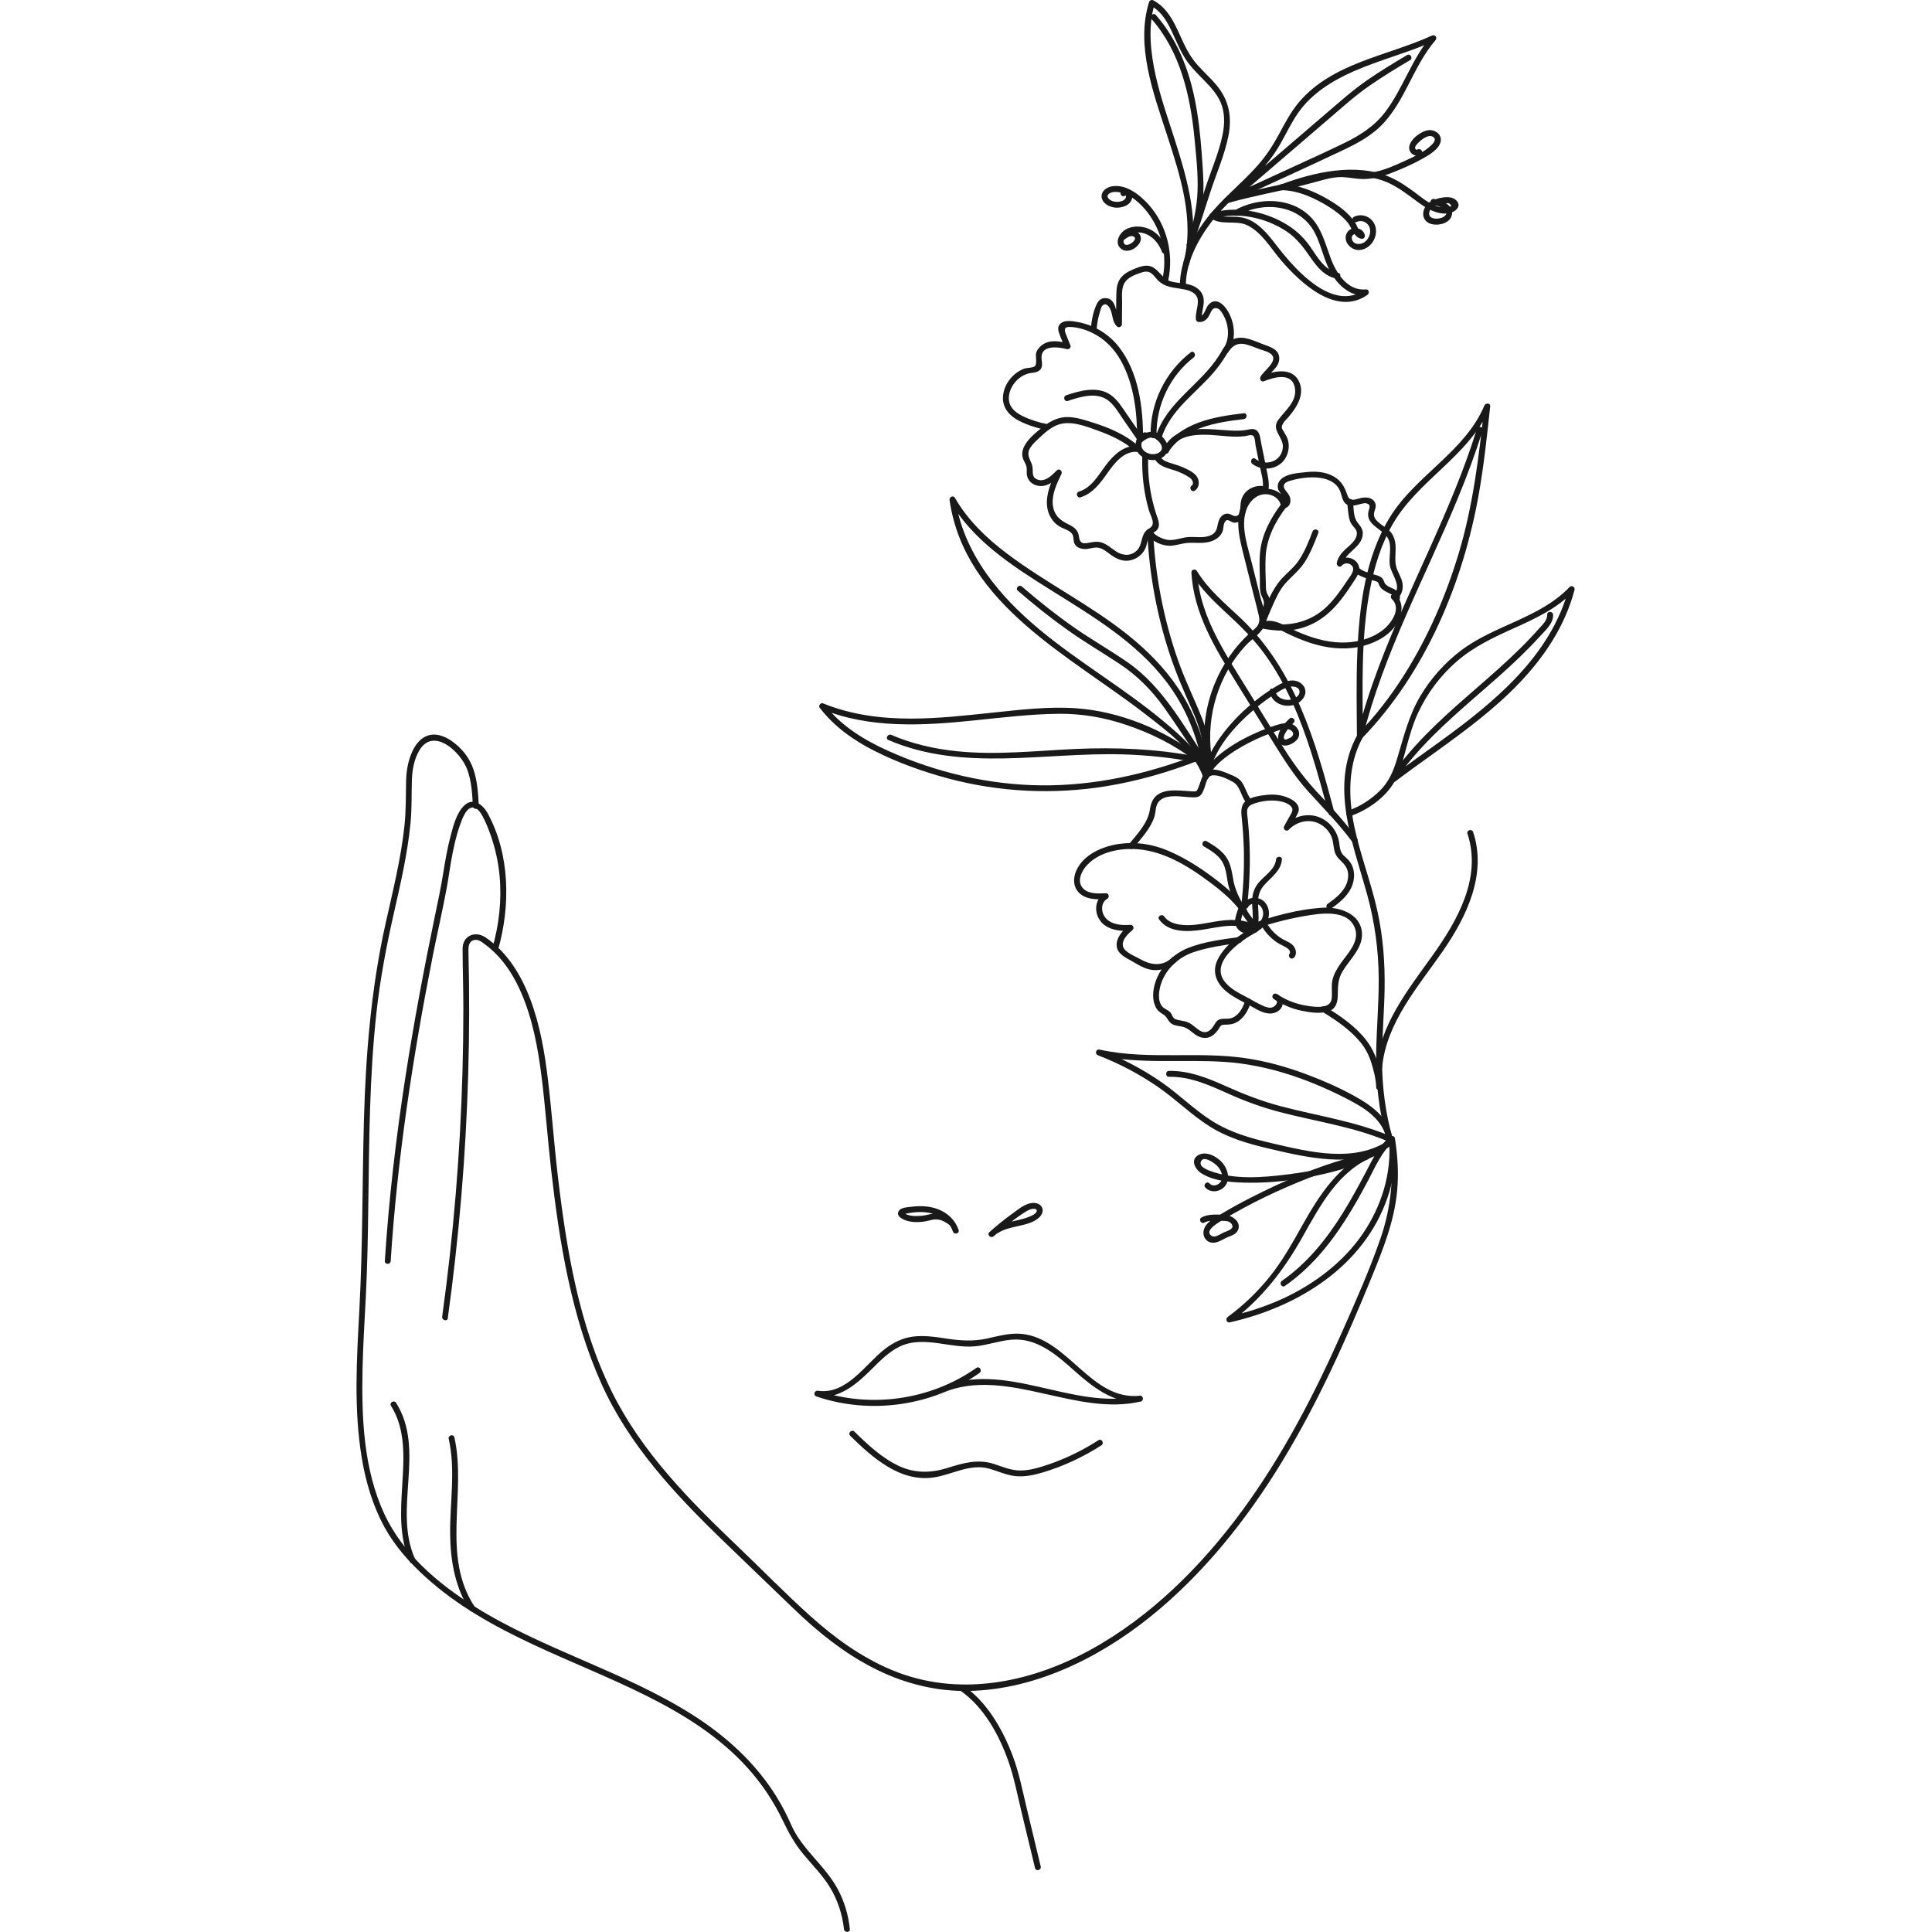 <svg width="2000" height="2000" viewBox="0 0 2000 2000" fill="none" xmlns="http://www.w3.org/2000/svg">
<g clip-path="url(#clip0_157_302)">
<path d="M1010.92 1415.91C963.624 1449.24 901.682 1458.22 846.866 1439.63L845.255 1445.53C869.075 1448.9 887.526 1432.16 903.146 1416.55C911.639 1408.06 920.328 1399.32 931.261 1394C943.904 1387.86 958.059 1388.68 971.58 1390.54C983.88 1392.25 996.23 1394.74 1008.73 1393.76C1021.22 1392.78 1033.86 1388.05 1046.7 1386.88C1072.96 1384.39 1093.61 1402.4 1111.91 1418.74C1130.22 1435.09 1153.21 1453.88 1180.2 1450.95L1179.37 1444.95C1109.96 1461 1040.55 1406.74 972.166 1436.85C968.602 1438.41 971.677 1443.68 975.241 1442.12C1008.87 1427.28 1045.97 1434.89 1080.38 1442.6C1113.18 1449.92 1147.4 1458.61 1180.98 1450.85C1184.25 1450.07 1183.62 1444.51 1180.15 1444.85C1129.58 1450.31 1106.15 1386.1 1058.17 1380.88C1045.48 1379.51 1033.23 1383.22 1020.93 1385.81C1007.26 1388.68 994.375 1387.86 980.61 1385.81C968.846 1384.05 956.888 1382.1 944.978 1383.66C934.19 1385.07 924.672 1389.81 916.13 1396.39C895.629 1412.25 876.641 1443.92 846.817 1439.73C843.01 1439.19 841.399 1444.31 845.207 1445.63C901.389 1464.71 965.478 1455.49 1013.95 1421.28C1017.12 1419.04 1014.09 1413.77 1010.87 1416.01L1010.92 1415.91Z" fill="#191919"/>
<path d="M880.107 1486.33C903.195 1508.92 932.042 1534.83 966.991 1529.36C986.467 1526.34 1004.14 1514.77 1024.35 1520.43C1033.13 1522.92 1041.43 1526.92 1050.56 1528C1060.27 1529.12 1069.98 1527.07 1079.26 1524.34C1100.78 1517.95 1121.29 1508.28 1140.18 1496.18C1143.45 1494.08 1140.42 1488.77 1137.1 1490.91C1120.85 1501.35 1103.42 1509.89 1085.12 1516.09C1075.84 1519.21 1066.13 1522.24 1056.22 1522.24C1046.31 1522.24 1038.01 1518.38 1029.03 1515.51C1011.9 1509.99 996.962 1514.58 980.366 1519.75C963.77 1524.92 946.832 1525.31 930.187 1517.41C912.664 1509.06 898.216 1495.45 884.451 1481.98C881.62 1479.25 877.324 1483.54 880.156 1486.28L880.107 1486.33Z" fill="#191919"/>
<path d="M1028.59 1279.87C1035.82 1273.38 1043.33 1267.28 1051.19 1261.57C1055 1258.84 1058.81 1256.01 1062.91 1253.67C1064.81 1252.59 1066.86 1251.62 1069.01 1251.42C1070.28 1251.27 1073.11 1251.27 1073.25 1253.08C1073.5 1256.45 1066.96 1258.98 1064.61 1259.91C1060.81 1261.42 1056.76 1262.35 1052.8 1263.28C1044.85 1265.08 1036.69 1266.74 1029.76 1271.28C1026.49 1273.43 1029.57 1278.7 1032.84 1276.55C1039.33 1272.31 1046.94 1270.84 1054.41 1269.13C1061.88 1267.43 1069.84 1265.67 1075.45 1260.59C1078.09 1258.2 1080.14 1254.59 1079.06 1250.93C1077.99 1247.27 1074.23 1245.47 1070.67 1245.27C1062.27 1244.83 1054.51 1251.66 1048.12 1256.25C1039.82 1262.25 1031.86 1268.65 1024.25 1275.48C1021.32 1278.11 1025.66 1282.41 1028.54 1279.77L1028.59 1279.87Z" fill="#191919"/>
<path d="M992.325 1273.19C989.445 1264.45 982.904 1257.52 974.753 1253.42C964.99 1248.49 953.813 1247.86 943.123 1249.27C939.267 1249.81 932.482 1249.86 930.285 1253.81C927.65 1258.5 933.214 1261.62 936.777 1263.04C944.294 1265.96 953.959 1265.48 961.671 1263.52C964.502 1262.79 967.285 1262.11 970.213 1262.35C975.241 1262.79 979.732 1265.72 983.734 1268.65C986.907 1270.99 989.933 1265.67 986.809 1263.38C981.294 1259.28 974.85 1255.86 967.773 1256.2C963.136 1256.45 958.84 1258.2 954.203 1258.55C950.103 1258.84 945.856 1259.08 941.805 1258.2C940.78 1257.96 939.755 1257.67 938.779 1257.33C938.144 1257.08 936.973 1256.16 936.338 1256.11L935.948 1255.86C935.264 1256.84 935.215 1257.18 935.801 1256.89C935.85 1256.89 936.582 1256.64 936.68 1256.64C938.046 1256.3 939.462 1256.06 940.829 1255.81C950.005 1254.2 959.816 1254.06 968.603 1257.38C976.656 1260.4 983.734 1266.6 986.468 1274.89C987.688 1278.6 993.594 1276.99 992.374 1273.28L992.325 1273.19Z" fill="#191919"/>
<path d="M463.548 1364.58C475.165 1280.75 482.243 1196.33 484.684 1111.77C485.904 1069.41 486.001 1027.06 484.928 984.702C484.83 979.871 485.172 974.601 490.736 973.137C495.032 972.015 498.839 975.235 502.109 977.626C507.625 981.676 512.653 986.409 517.241 991.533C526.759 1002.22 533.983 1014.86 539.645 1027.93C551.311 1054.92 556.778 1084.39 560.488 1113.43C564.588 1145.87 566.834 1178.57 570.543 1211.07C579.085 1286.11 591.435 1362.92 622.576 1432.36C650.985 1495.64 698.674 1546.83 748.022 1594.46C772.867 1618.41 797.713 1642.47 822.655 1666.33C847.598 1690.19 873.175 1710.69 902.951 1726.11C931.993 1741.19 963.965 1750.11 996.766 1750.46C1032.11 1750.85 1067.3 1742.41 1099.81 1728.74C1165.41 1701.17 1220.96 1653.06 1266.26 1598.85C1311.65 1544.49 1347.23 1482.76 1377.59 1418.99C1392.82 1387.02 1406.74 1354.48 1420.11 1321.74C1431.97 1292.65 1443.54 1263.77 1446.37 1232.19C1447.98 1214.19 1446.86 1196.18 1443.98 1178.37C1443.34 1174.52 1437.49 1176.13 1438.07 1179.98C1443.69 1214.92 1440.46 1249.37 1428.85 1282.75C1417.23 1316.12 1403.42 1347.01 1389.5 1378.39C1360.85 1443.14 1328 1506.48 1286.02 1563.67C1244.05 1620.85 1191.18 1673.9 1127.97 1708.35C1064.76 1742.8 990.763 1757.04 922.963 1728.69C891.48 1715.52 863.511 1695.17 838.324 1672.43C812.747 1649.4 788.585 1624.61 763.691 1600.85C713.805 1553.22 664.408 1503.35 633.461 1440.9C599.293 1371.95 586.358 1293.14 577.474 1217.46C573.57 1184.37 571.227 1151.1 567.273 1118.01C563.905 1089.71 559.073 1061.21 548.968 1034.47C539.597 1009.54 525.197 985.775 502.793 970.502C492.054 963.183 478.826 968.453 478.875 982.262C478.924 1003.44 479.705 1024.62 479.656 1045.79C479.607 1130.5 474.97 1215.26 465.647 1299.48C463.304 1320.66 460.668 1341.84 457.74 1362.92C457.203 1366.77 463.109 1368.43 463.646 1364.53L463.548 1364.58Z" fill="#191919"/>
<path d="M404.438 1305.39C411.223 1199.65 427.282 1094.74 447.734 990.851C452.42 967.185 457.886 943.616 462.328 919.902C464.086 910.581 465.257 901.164 466.917 891.844C469.211 879.157 471.798 866.421 476.142 854.222C478.046 848.903 482.732 834.265 490.737 836.07C494.934 836.997 497.766 841.73 499.669 845.146C503.037 851.392 505.673 858.126 508.016 864.811C512.751 878.279 515.826 892.332 517.144 906.531C519.536 931.759 516.607 957.182 509.724 981.531C508.651 985.337 514.557 986.947 515.631 983.141C528.517 937.566 528.029 884.622 504.941 842.121C500.06 833.093 489.956 825.091 480.828 833.63C472.725 841.194 469.406 854.271 466.673 864.567C463.207 877.498 460.913 890.722 458.814 903.945C456.422 919.121 453.152 934.052 450.028 949.13C438.557 1004.46 428.16 1060.04 419.521 1115.91C409.856 1178.76 402.436 1241.91 398.385 1305.39C398.141 1309.29 404.242 1309.29 404.487 1305.39H404.438Z" fill="#191919"/>
<path d="M404.779 1455.29C420.105 1479.74 418.153 1509.21 416.445 1536.78C414.736 1564.35 413.028 1591.43 424.303 1616.71C425.914 1620.27 431.186 1617.19 429.575 1613.63C406.633 1562.35 440.948 1501.4 410.05 1452.22C407.951 1448.9 402.68 1451.97 404.779 1455.29Z" fill="#191919"/>
<path d="M464.525 1489.55C471.846 1522.39 465.598 1555.47 465.989 1588.6C466.331 1615.63 471.163 1644.08 486.441 1666.92C488.589 1670.19 493.909 1667.11 491.713 1663.84C456.227 1610.8 483.366 1545.95 470.382 1487.94C469.503 1484.13 463.646 1485.74 464.476 1489.55H464.525Z" fill="#191919"/>
<path d="M495.666 834.508C495.032 821.772 494.251 808.744 490.15 796.593C486.05 784.443 478.24 774.586 467.697 767.169C460.327 761.997 450.906 758.386 442.071 761.753C434.261 764.73 429.234 772.098 426.11 779.515C422.302 788.493 420.643 798.35 420.399 808.012C420.008 823.675 420.399 839.143 418.69 854.758C415.078 889.062 406.585 922.633 399.117 956.205C384.278 1022.86 378.665 1090.54 376.761 1158.71C374.955 1224.34 375.541 1290.02 372.026 1355.6C369.293 1406.93 366.022 1458.95 374.613 1509.89C378.762 1534.53 385.986 1558.93 398.043 1580.94C409.025 1600.95 424.352 1618.02 441.241 1633.2C506.698 1692.15 593.192 1717.28 670.461 1756.12C708.241 1775.1 744.654 1797.89 773.258 1829.41C788.39 1846.05 800.934 1864.83 810.599 1885.13C816.505 1897.48 822.753 1908.7 831.49 1919.29C840.911 1930.66 851.552 1941.2 859.264 1953.89C866.976 1966.57 872.053 1981.7 873.664 1996.97C874.054 2000.83 880.156 2000.88 879.765 1996.97C878.301 1982.97 874.445 1969.5 867.953 1956.96C861.461 1944.42 852.333 1934.12 843.205 1923.63C834.077 1913.14 824.803 1902.26 819.19 1889.38C814.797 1879.28 809.671 1869.47 803.912 1860.1C782.288 1825.02 751.488 1797.11 716.881 1775.15C645.274 1729.72 561.708 1707.61 490.004 1662.28C452.565 1638.62 416.835 1608.02 397.848 1567.23C376.322 1520.87 374.223 1467.54 375.297 1417.28C375.834 1392.25 377.444 1367.21 378.713 1342.23C380.275 1311.1 380.861 1279.87 381.252 1248.69C382.179 1181.69 382.374 1114.5 389.745 1047.84C393.503 1013.64 399.849 980.066 407.464 946.495C414.541 915.412 421.765 884.231 424.938 852.416C426.451 837.289 425.914 822.358 426.402 807.231C426.744 796.886 428.745 785.761 434.115 776.782C448.807 752.14 476.971 778.588 483.61 796.447C488.1 808.548 488.881 821.626 489.516 834.41C489.711 838.314 495.813 838.363 495.617 834.41L495.666 834.508Z" fill="#191919"/>
<path d="M993.789 1749.92C1018.49 1766.8 1034.69 1796.67 1044.26 1824.34C1049.92 1840.68 1053.19 1857.96 1057.24 1874.79C1061.98 1894.46 1066.71 1914.12 1071.45 1933.78C1072.38 1937.59 1078.23 1935.98 1077.35 1932.17C1072.42 1911.73 1067.49 1891.28 1062.61 1870.84C1058.37 1853.08 1054.9 1834.92 1048.41 1817.8C1038.01 1790.28 1021.71 1761.63 996.913 1744.7C993.642 1742.5 990.616 1747.77 993.837 1749.97L993.789 1749.92Z" fill="#191919"/>
<path d="M1405.22 760.632C1376.03 813.234 1400.54 872.813 1415.18 925.659C1423.09 954.205 1427.04 983.336 1427.24 1012.96C1427.38 1038.04 1425.14 1063.07 1424.65 1088.15C1424.02 1119.23 1427.19 1149.93 1435.73 1179.94C1436.8 1183.69 1442.71 1182.08 1441.64 1178.32C1434.12 1151.93 1430.7 1124.99 1430.7 1097.57C1430.7 1072.93 1432.9 1048.33 1433.34 1023.69C1433.78 996.609 1431.73 969.527 1425.87 943.031C1419.33 913.46 1408.15 885.11 1401.95 855.442C1395.75 825.774 1395.02 791.715 1410.54 763.754C1412.45 760.339 1407.18 757.216 1405.27 760.68L1405.22 760.632Z" fill="#191919"/>
<path d="M1430.7 1105.42C1435.1 1058.24 1468.14 1021.45 1493.91 984.116C1518.32 948.788 1539.45 904.872 1525.01 861.394C1523.79 857.686 1517.88 859.296 1519.1 863.005C1534.33 908.971 1508.22 953.765 1482.3 990.021C1457.11 1025.2 1428.7 1060.77 1424.55 1105.47C1424.21 1109.38 1430.31 1109.38 1430.65 1105.47L1430.7 1105.42Z" fill="#191919"/>
<path d="M1397.31 845.096C1415.52 838.753 1434.27 825.822 1443.88 808.695C1449.84 798.106 1452.67 785.517 1455.84 773.903C1459.01 762.29 1462.48 749.993 1467.65 738.673C1477.17 717.885 1491.13 699.294 1508.41 684.363C1525.69 669.431 1546.14 659.818 1566.84 650.498C1589.24 640.446 1611.89 629.955 1629.12 611.901L1624.04 608.924C1605.55 678.946 1546.97 726.815 1490.84 767.511C1473.61 780.003 1456.18 792.25 1439.24 805.181L1443.44 809.378C1466.33 775.123 1497.23 747.651 1528.08 720.764C1543.51 707.346 1558.98 693.975 1573.67 679.776C1580.75 672.944 1587.63 665.918 1594.27 658.598C1599.79 652.499 1608.18 645.326 1607.74 636.347C1607.55 632.444 1601.45 632.395 1601.64 636.347C1601.93 642.349 1596.27 647.18 1592.56 651.377C1589.54 654.841 1586.41 658.208 1583.24 661.526C1576.45 668.65 1569.38 675.579 1562.2 682.264C1547.75 695.781 1532.72 708.614 1517.83 721.643C1488.59 747.212 1459.89 773.806 1438.17 806.304C1436.56 808.744 1439.88 812.354 1442.37 810.5C1500.75 766.096 1567.23 727.449 1606.86 663.576C1617.06 647.131 1625.02 629.37 1629.95 610.632C1630.73 607.753 1626.97 605.411 1624.87 607.655C1594.17 639.861 1547.07 647.034 1512.22 673.53C1495.48 686.266 1481.27 702.222 1470.48 720.276C1458.38 740.576 1453.11 762.729 1446.37 785.126C1442.51 798.057 1437.93 809.28 1428.12 818.844C1418.99 827.774 1407.81 834.947 1395.75 839.143C1392.09 840.412 1393.65 846.316 1397.36 845.048L1397.31 845.096Z" fill="#191919"/>
<path d="M1410.88 762.193C1410.54 711.592 1408.69 660.307 1418.16 610.34C1422.75 586.284 1430.02 562.422 1442.51 541.245C1455.01 520.067 1474.1 502.452 1492.4 485.276C1512.31 466.587 1531.79 447.069 1542.58 421.5L1536.57 420.67C1531.06 472.247 1524.91 523.63 1509.87 573.45C1496.65 617.171 1478.24 659.575 1453.84 698.27C1439.88 720.424 1423.87 741.162 1405.66 759.997L1410.74 762.974C1432.12 676.507 1475.32 597.799 1509.09 515.92C1518.61 492.839 1527.4 469.417 1534.77 445.556C1535.94 441.799 1530.03 440.188 1528.86 443.946C1502.65 528.997 1458.62 607.022 1427.33 690.121C1418.55 713.446 1410.84 737.161 1404.83 761.363C1404.1 764.242 1407.76 766.585 1409.91 764.34C1475.9 696.123 1514.85 602.874 1531.06 510.308C1536.23 480.64 1539.45 450.631 1542.63 420.67C1543.02 416.913 1537.84 417.01 1536.62 419.841C1516.51 467.563 1465.65 492.01 1438.95 535.194C1413.13 576.964 1407.03 628.248 1405.08 676.361C1403.9 704.955 1404.49 733.55 1404.69 762.193C1404.69 766.097 1410.84 766.145 1410.79 762.193H1410.88Z" fill="#191919"/>
<path d="M1440.85 1175.64C1436.71 1158.66 1423.14 1147.05 1408.69 1138.41C1390.77 1127.72 1371.2 1119.14 1351.72 1111.87C1331.22 1104.2 1310.04 1098.35 1288.37 1095.27C1265.52 1092.05 1242.44 1092.15 1219.4 1092.3C1192.21 1092.44 1164.92 1092.44 1138.27 1086.54C1134.37 1085.66 1133.05 1091.03 1136.66 1092.44C1158.38 1100.84 1179.13 1111.72 1198.36 1124.94C1217.59 1138.17 1233.26 1154.17 1252.49 1166.22C1271.72 1178.28 1292.47 1184.03 1313.65 1189.06C1334.84 1194.09 1354.99 1198.67 1376.08 1200.09C1398.44 1201.6 1421.18 1198.53 1440.22 1185.94C1443.49 1183.79 1440.42 1178.47 1437.14 1180.67C1401.66 1204.14 1355.73 1192.52 1317.36 1183.64C1295.59 1178.57 1273.67 1172.52 1254.64 1160.37C1235.6 1148.22 1220.91 1133.24 1203.19 1120.84C1183.03 1106.79 1161.21 1095.37 1138.27 1086.54L1136.66 1092.44C1180.01 1102.06 1224.42 1096.3 1268.31 1099.32C1311.6 1102.3 1352.99 1116.6 1391.51 1136.07C1409.32 1145.1 1429.87 1156.37 1434.95 1177.3C1435.88 1181.11 1441.78 1179.5 1440.85 1175.69V1175.64Z" fill="#191919"/>
<path d="M1440.22 1176.47C1403.86 1160.91 1364.17 1155.24 1326.1 1145.24C1306.28 1140.02 1287.73 1132.8 1269.04 1124.41C1250.34 1116.01 1231.01 1108.21 1210.12 1108.6C1206.22 1108.69 1206.17 1114.79 1210.12 1114.7C1232.09 1114.26 1252.1 1123.48 1271.72 1132.26C1288.9 1139.97 1306.23 1146.32 1324.49 1151.1C1361.97 1160.95 1401.32 1166.37 1437.14 1181.69C1440.71 1183.21 1443.83 1177.98 1440.22 1176.42V1176.47Z" fill="#191919"/>
<path d="M1421.09 1191.06C1386.28 1204.87 1365.78 1237.08 1348.21 1268.35C1337.86 1286.75 1327.66 1305.19 1314.38 1321.64C1301.11 1338.08 1287.15 1351.31 1270.94 1363.31C1268.26 1365.31 1269.72 1369.7 1273.28 1368.87C1343.82 1352.92 1411.91 1310.9 1436.41 1239.61C1443.1 1220.19 1445.83 1199.55 1443.98 1179.11C1443.74 1176.37 1440.86 1175.2 1438.76 1176.96C1426.75 1186.91 1420.31 1201.31 1413.18 1214.78C1406.05 1228.24 1398.49 1242.15 1390.29 1255.37C1373.5 1282.41 1353.34 1307.63 1327.03 1325.93C1323.8 1328.18 1326.88 1333.45 1330.1 1331.2C1355.68 1313.49 1375.69 1289.53 1392.39 1263.47C1400.98 1250.1 1408.74 1236.25 1416.16 1222.24C1423.58 1208.24 1430.26 1191.89 1443.1 1181.25L1437.88 1179.11C1441 1214.14 1430.21 1248.79 1410.45 1277.58C1390.68 1306.37 1360.85 1329.06 1328.69 1343.99C1310.48 1352.43 1291.25 1358.58 1271.67 1363.02L1274.02 1368.58C1305.6 1345.11 1328.73 1315.34 1347.92 1281.24C1367.1 1247.13 1385.8 1211.56 1422.7 1196.92C1426.31 1195.5 1424.75 1189.6 1421.09 1191.01V1191.06Z" fill="#191919"/>
<path d="M1413.52 1194.38C1371.69 1203.8 1331.03 1221.17 1292.96 1240.74C1283.54 1245.57 1274.21 1250.69 1265.08 1256.15C1258.25 1260.3 1248.05 1264.94 1246.1 1273.53C1244.34 1281.28 1250.29 1287.82 1258.15 1286.26C1262.79 1285.38 1266.84 1282.36 1271.14 1280.6C1274.8 1279.14 1278.9 1277.97 1281.05 1274.31C1285.78 1266.16 1276.99 1258.74 1269.53 1257.96C1261.67 1257.18 1250.88 1256.3 1243.75 1260.35C1240.34 1262.3 1243.41 1267.57 1246.83 1265.62C1251.91 1262.74 1259.57 1263.57 1265.18 1263.82C1268.4 1263.96 1272.06 1263.72 1274.36 1266.35C1279.39 1272.16 1270.6 1274.11 1266.5 1275.97C1262.69 1277.72 1257.71 1281.87 1253.91 1279.14C1248.1 1274.89 1256.35 1268.89 1260.06 1266.45C1265.77 1262.69 1271.72 1259.23 1277.68 1255.86C1306.04 1239.81 1335.96 1226.24 1366.52 1215.02C1382.43 1209.16 1398.58 1203.99 1415.08 1200.28C1418.89 1199.41 1417.28 1193.55 1413.47 1194.38H1413.52Z" fill="#191919"/>
<path d="M1412.79 1194.72C1388.28 1206.63 1360.07 1212.34 1333.23 1215.7C1306.38 1219.07 1277.68 1221.41 1252.73 1212.14C1250.88 1211.46 1249.07 1210.73 1247.37 1209.7C1246.29 1209.07 1245.17 1208.33 1244.29 1207.51C1242.44 1205.75 1242.24 1202.43 1244.49 1200.62C1248.2 1197.65 1256.98 1203.99 1259.47 1206.38C1263.28 1209.99 1266.5 1216.19 1264.64 1221.51C1262.89 1226.54 1255.96 1229.27 1252.05 1225.07C1249.37 1222.19 1245.07 1226.54 1247.76 1229.37C1253.17 1235.12 1262.5 1234.1 1267.67 1228.39C1273.97 1221.41 1271.19 1210.53 1265.72 1204.04C1260.25 1197.55 1249.22 1191.21 1240.87 1195.55C1231.75 1200.33 1237.07 1210.34 1243.56 1214.53C1257.57 1223.56 1278.07 1224.19 1294.18 1224.34C1315.16 1224.53 1336.2 1222.1 1356.8 1218.14C1377.4 1214.19 1397.41 1209.07 1415.96 1200.04C1419.48 1198.33 1416.4 1193.06 1412.89 1194.77L1412.79 1194.72Z" fill="#191919"/>
<path d="M1430.7 1125.62C1430.16 1108.74 1424.6 1090 1414.15 1076.58C1402.88 1062.14 1387.26 1051.5 1371.79 1042.04C1368.42 1039.99 1365.34 1045.26 1368.71 1047.31C1383.11 1056.09 1397.56 1065.85 1408.35 1078.98C1413.52 1085.27 1417.08 1092.25 1419.52 1099.96C1422.11 1108.2 1424.36 1116.89 1424.65 1125.58C1424.75 1129.48 1430.85 1129.53 1430.75 1125.58L1430.7 1125.62Z" fill="#191919"/>
<path d="M1297.93 959.62C1283.63 966.94 1268.06 978.358 1260.64 993.094C1253.81 1006.61 1259.81 1019.1 1271.09 1027.64C1277.77 1032.72 1285.44 1036.43 1292.86 1040.38C1299.74 1044.09 1307.45 1049.55 1315.6 1049.16C1320.92 1048.87 1326.44 1045.79 1327.66 1040.28C1328.83 1035.11 1325.95 1030.18 1320.92 1028.67C1317.51 1027.64 1315.75 1032.38 1318.58 1034.23C1327.27 1039.94 1336.98 1044.13 1347.18 1046.28C1355.87 1048.09 1367.3 1049.8 1375.89 1046.77C1382.96 1044.23 1384.72 1037.35 1384.87 1030.52C1385.06 1021.25 1384.82 1014.08 1389.65 1005.78C1397.02 993.29 1410.98 981.53 1409.91 965.72C1408.49 945.665 1386.58 938.687 1369.59 939.663C1342.89 941.224 1315.8 948.885 1290.81 958.059C1287.15 959.425 1288.76 965.281 1292.42 963.963C1311.21 957.034 1330.59 951.715 1350.31 948.3C1366.61 945.47 1396.39 940.59 1402.98 962.011C1407.13 975.43 1394.58 987.58 1387.65 997.584C1383.99 1002.85 1380.62 1008.61 1379.25 1014.96C1377.89 1021.3 1379.5 1028.18 1378.38 1034.67C1376.47 1045.4 1358.46 1042.13 1350.75 1040.77C1340.25 1038.91 1330.49 1034.81 1321.61 1028.96L1319.26 1034.52C1325.07 1036.28 1320.19 1041.89 1317.12 1042.82C1313.75 1043.84 1309.99 1042.38 1306.92 1040.96C1301.35 1038.43 1296.03 1035.21 1290.66 1032.33C1282.36 1027.89 1273.04 1023.4 1267.33 1015.59C1252.49 995.29 1285.78 972.698 1300.96 964.89C1304.47 963.085 1301.35 957.815 1297.89 959.62H1297.93Z" fill="#191919"/>
<path d="M1377.5 940.932C1388.48 933.32 1399.76 923.805 1401.51 909.703C1402.29 903.262 1401.02 896.625 1396.92 891.502C1395.12 889.208 1392.82 887.501 1390.82 885.451C1387.31 881.791 1387.02 877.741 1386.38 872.862C1384.77 860.516 1376.33 849.684 1364.42 845.536C1352.51 841.388 1338.45 845.341 1329.71 854.563L1334.49 858.272C1336.84 854.027 1339.23 849.83 1341.57 845.585C1343.13 842.755 1344.89 839.973 1344.4 836.606C1343.52 830.458 1336.59 826.945 1331.42 825.042C1324.73 822.553 1317.46 822.114 1310.43 822.943C1303.4 823.773 1294.81 824.993 1289.39 829.433C1283.97 833.874 1284.85 841.388 1285.54 847.927C1286.56 857.54 1287.2 867.25 1287.54 876.912C1288.17 897.016 1287.29 917.12 1285 937.077C1284.56 940.981 1290.66 940.932 1291.1 937.077C1294.47 907.8 1294.76 878.278 1291.78 849.001C1291.49 845.926 1290.86 842.706 1291 839.583C1291.3 834.411 1295.15 832.849 1299.4 831.483C1305.21 829.677 1311.31 828.555 1317.41 828.701C1323.51 828.848 1331.71 830.019 1336.1 834.411C1339.86 838.168 1336.98 841.486 1334.88 845.292C1333.03 848.61 1331.18 851.928 1329.32 855.246C1327.66 858.223 1331.66 861.541 1334.1 858.955C1341.91 850.708 1354.51 847.39 1365.05 852.367C1370.27 854.856 1374.67 859.053 1377.4 864.127C1380.13 869.202 1380.08 874.862 1381.35 880.523C1382.43 885.402 1385.26 888.574 1388.82 891.892C1393.41 896.186 1395.95 900.871 1395.61 907.263C1394.92 920.145 1384.18 928.88 1374.42 935.662C1371.2 937.907 1374.28 943.177 1377.5 940.932Z" fill="#191919"/>
<path d="M1294.66 827.092C1290.76 821.968 1289.44 815.576 1285.93 810.306C1282.41 805.036 1277.34 803.377 1271.97 801.084C1263.91 797.668 1250.44 792.3 1245.27 802.791C1243.07 807.281 1242 812.307 1239.85 816.845C1238.82 818.992 1238.53 819.236 1235.94 819.284C1233.7 819.284 1231.36 818.992 1229.06 818.845C1224.86 818.601 1220.67 818.211 1216.52 818.211C1210.56 818.211 1204.07 818.943 1198.94 822.261C1193.09 826.067 1191.28 832.215 1190.21 838.803C1188.11 852.124 1177.22 863.494 1168.93 873.594C1166.44 876.62 1170.73 880.963 1173.22 877.888C1181.13 868.227 1191.33 857.443 1195.09 845.293C1196.26 841.438 1196.11 837.29 1197.48 833.533C1199.33 828.507 1203.39 826.067 1208.32 824.994C1217.79 822.944 1227.45 825.677 1236.97 825.384C1243.12 825.189 1244.49 821.529 1246.58 816.308C1248.49 811.575 1249.32 802.938 1255.57 802.596C1262.2 802.206 1271.58 806.549 1277.09 809.965C1283.73 814.063 1284.85 824.115 1289.39 830.117C1291.74 833.191 1297.06 830.166 1294.66 827.043V827.092Z" fill="#191919"/>
<path d="M1290.61 941.714C1281.48 928.88 1269.18 918.438 1256.69 909.02C1242.24 898.09 1226.62 888.136 1209.93 880.963C1193.23 873.79 1176.34 871.252 1159.07 873.546C1141.79 875.839 1121.63 884.378 1114.11 901.359C1110.6 909.362 1110.89 918.633 1117.67 924.83C1124.8 931.32 1135.59 931.271 1144.67 930.783L1143.1 925.123C1134.27 930.247 1132.66 941.909 1137.25 950.497C1143.45 962.208 1158.28 964.453 1170.24 963.477L1168.1 958.256C1162.34 963.282 1155.65 970.259 1155.94 978.555C1156.28 987.679 1165.85 991.583 1172.64 995.487C1180.44 1000.02 1187.67 1004.61 1196.99 1004.27C1205.34 1003.93 1211.93 1001.24 1217.98 995.389C1220.81 992.657 1216.52 988.363 1213.69 991.095C1203.29 1001.05 1191.09 999.147 1179.57 992.462C1174.64 989.631 1164.48 985.874 1162.68 980.165C1160.48 973.285 1167.8 966.648 1172.49 962.598C1174.44 960.939 1172.93 957.182 1170.34 957.377C1161.46 958.06 1150.47 957.475 1144.32 950.009C1139.64 944.3 1139.3 934.394 1146.28 930.344C1148.81 928.88 1147.84 924.489 1144.71 924.684C1137.15 925.074 1127.34 925.66 1121.48 919.951C1114.11 912.827 1119.58 901.603 1125.39 895.455C1137.25 882.866 1156.09 878.523 1172.78 878.865C1202.21 879.499 1228.57 895.602 1251.56 912.68C1263.91 921.854 1276.41 932.15 1285.39 944.788C1287.64 947.96 1292.96 944.934 1290.66 941.714H1290.61Z" fill="#191919"/>
<path d="M1281.73 970.161C1264.69 972.552 1247.12 974.748 1230.96 980.897C1214.81 987.045 1201.38 1000.37 1196.02 1016.86C1193.38 1024.86 1192.45 1034.67 1196.31 1042.43C1198.26 1046.33 1200.95 1048.14 1204.51 1050.33C1208.51 1052.82 1209.15 1057.75 1213.44 1060.14C1216.81 1062 1220.71 1062.04 1224.33 1062.92C1229.26 1064.09 1232.58 1067.46 1236.48 1070.39C1242.92 1075.17 1250.39 1076.34 1256.83 1070.73C1258.45 1069.31 1259.86 1067.61 1261.13 1065.85C1263.33 1062.73 1263.23 1060.87 1267.33 1060.78C1271.87 1060.68 1275.68 1060.58 1279.78 1058.43C1287.83 1054.24 1292.37 1045.6 1295.01 1037.26C1296.18 1033.5 1290.32 1031.89 1289.1 1035.65C1286.85 1042.67 1283.05 1050.33 1275.97 1053.5C1269.77 1056.24 1262.64 1052.09 1258.45 1058.63C1256.2 1062.09 1254.1 1066.24 1250.05 1067.9C1245.56 1069.75 1241.85 1066.92 1238.43 1064.24C1235.85 1062.19 1233.36 1059.99 1230.38 1058.58C1227.4 1057.16 1223.98 1056.77 1220.62 1056.09C1218.76 1055.7 1216.52 1055.36 1215.15 1053.94C1213.64 1052.43 1213.15 1050.04 1211.83 1048.38C1209.49 1045.4 1205.53 1044.77 1203.14 1041.89C1197.87 1035.55 1199.68 1024.91 1202.12 1017.79C1207.29 1002.71 1220.13 991.046 1235.02 985.874C1249.9 980.701 1267.13 978.31 1283.34 976.017C1287.2 975.48 1285.58 969.576 1281.73 970.113V970.161Z" fill="#191919"/>
<path d="M1300.86 958.694C1287.78 950.594 1272.16 951.619 1257.57 954.059C1248.44 955.62 1239.31 957.621 1229.99 957.718C1221.4 957.767 1210.51 956.303 1205.14 948.691C1202.9 945.519 1197.63 948.545 1199.87 951.765C1209.78 965.818 1230.04 964.696 1245.07 962.403C1262.35 959.768 1281.68 954.059 1297.74 963.964C1301.11 966.014 1304.13 960.744 1300.81 958.694H1300.86Z" fill="#191919"/>
<path d="M1300.96 957.084C1291.25 943.616 1280.31 928.88 1276.99 912.24C1275.24 903.262 1274.41 894.04 1268.79 886.427C1263.77 879.645 1256.4 875.156 1249.22 870.862C1245.85 868.861 1242.78 874.131 1246.15 876.132C1253.27 880.377 1260.98 884.817 1265.33 892.185C1270.11 900.285 1269.72 910.191 1272.31 919.023C1276.7 934.052 1286.56 947.618 1295.64 960.158C1297.93 963.33 1303.21 960.256 1300.91 957.084H1300.96Z" fill="#191919"/>
<path d="M1302.47 956.206C1303.5 948.692 1302.28 941.323 1302.28 933.809C1302.28 926.782 1304.33 921.073 1309.01 915.901C1316.19 907.898 1326.05 901.457 1327.03 889.844C1327.37 885.94 1321.27 885.94 1320.92 889.844C1320 900.432 1307.99 906.971 1302.08 914.779C1298.32 919.707 1296.52 925.416 1296.23 931.613C1295.84 939.274 1297.59 946.984 1296.57 954.645C1296.03 958.5 1301.94 960.159 1302.47 956.255V956.206Z" fill="#191919"/>
<path d="M1305.79 958.059C1309.65 965.037 1315.12 970.941 1321.66 975.43C1324.88 977.626 1328.44 978.993 1331.71 980.993C1333.96 982.311 1336.74 985.092 1334.74 987.727C1333.71 989.045 1334.54 991.143 1335.81 991.924C1337.37 992.851 1338.98 992.119 1340.01 990.85C1342.65 987.434 1341.62 982.506 1339.08 979.334C1336.35 975.918 1332.05 974.503 1328.29 972.454C1321.02 968.404 1315.07 962.353 1311.06 955.083C1309.16 951.667 1303.89 954.741 1305.79 958.157V958.059Z" fill="#191919"/>
<path d="M1290.03 934.784C1283.83 932.685 1280.9 942.688 1279.78 946.836C1279.04 949.471 1278.26 952.496 1278.56 955.229C1279.04 959.474 1281.92 963.28 1285.78 965.086C1294.52 969.185 1304.87 963.963 1310.09 956.693C1315.02 949.813 1314.97 940.102 1309.11 933.759C1303.26 927.415 1290.95 927.903 1286.56 936.15C1284.71 939.614 1289.98 942.688 1291.83 939.224C1294.08 935.027 1300.08 934.1 1303.79 937.077C1308.18 940.59 1308.67 947.08 1306.04 951.765C1303.21 956.888 1296.86 961.231 1290.81 960.304C1288.27 959.913 1285.83 958.254 1284.9 955.766C1284.56 954.741 1284.56 953.765 1284.71 952.74C1284.61 953.619 1284.8 952.301 1284.8 952.106C1284.9 951.52 1285 950.984 1285.15 950.398C1285.68 948.056 1286.56 945.079 1287.34 943.372C1287.59 942.835 1287.83 942.298 1288.12 941.81C1288.27 941.566 1288.42 941.371 1288.56 941.127C1288.71 940.883 1289 940.541 1288.66 940.981C1288.81 940.834 1289 940.688 1289.1 940.493C1289.49 940.005 1288.61 940.932 1289.2 940.493C1289.49 940.249 1288.47 940.737 1289 940.59C1288.71 940.639 1287.64 940.444 1288.37 940.688C1289.93 941.225 1291.69 940.102 1292.13 938.541C1292.57 936.882 1291.54 935.32 1289.98 934.784H1290.03Z" fill="#191919"/>
<path d="M1251.27 804.157C1254.44 783.077 1252 762.632 1244.09 742.87C1236.19 723.107 1226.18 702.954 1219.01 682.167C1204.56 640.398 1196.11 596.726 1193.82 552.614C1193.62 548.71 1187.52 548.662 1187.72 552.614C1189.91 595.018 1197.63 637.031 1210.95 677.385C1217.44 697.05 1225.6 715.885 1234.04 734.769C1243.85 756.63 1249.02 778.588 1245.41 802.547C1244.83 806.402 1250.73 808.061 1251.32 804.157H1251.27Z" fill="#191919"/>
<path d="M1250.69 791.276C1245.76 763.267 1235.65 736.381 1219.84 712.715C1205.68 691.488 1187.57 673.288 1167.71 657.38C1128.27 625.809 1082.63 603.412 1042.41 573.061C1021.27 557.153 1001.89 538.513 988.567 515.433C986.712 512.212 982.514 514.554 983.002 517.775C998.671 626.541 1108.69 679.387 1186.4 739.845C1208.51 757.021 1235.55 776.784 1245.41 804.109C1246.73 807.769 1252.64 806.208 1251.32 802.499C1243.07 779.663 1224.23 763.267 1206.12 748.043C1185.13 730.33 1162.58 714.618 1140.08 698.954C1096.34 668.554 1051.63 637.374 1020.68 593.165C1004.53 570.084 992.911 544.173 988.908 516.213L983.344 518.555C1007.21 559.886 1048.7 586.382 1088.19 611.073C1131.39 638.106 1176.69 665.041 1207.88 706.322C1227.16 731.843 1239.31 761.462 1244.83 792.935C1245.51 796.79 1251.37 795.18 1250.73 791.325L1250.69 791.276Z" fill="#191919"/>
<path d="M1053.63 611.463C1070.08 625.809 1087.21 639.423 1105.03 652.11C1122.85 664.797 1141.05 675.434 1159.02 687.292C1176.98 699.149 1192.4 714.617 1205.29 732.721C1218.18 750.824 1231.36 771.318 1244.29 790.69C1246.44 793.959 1251.76 790.885 1249.56 787.616C1225.5 751.653 1203.78 711.006 1167.56 685.779C1149.35 673.092 1129.97 662.21 1111.77 649.475C1093.56 636.739 1075.16 622.198 1057.93 607.217C1055 604.631 1050.65 608.925 1053.63 611.511V611.463Z" fill="#191919"/>
<path d="M1240.73 782.686C1205.29 755.263 1158.97 736.379 1114.11 733.207C1085.51 731.158 1056.32 734.72 1027.86 737.696C999.402 740.673 971.335 743.894 942.878 743.894C911.834 743.894 880.79 739.892 851.942 728.084C849.599 727.108 846.915 730.523 848.477 732.573C863.413 752.091 883.474 766.34 905.244 777.319C929.553 789.567 955.618 798.935 981.928 805.962C1035.13 820.113 1090.63 822.699 1144.96 813.916C1177.27 808.695 1208.85 799.57 1239.36 787.81C1242.97 786.395 1241.41 780.491 1237.75 781.906C1186.79 801.57 1132.9 813.477 1078.14 812.989C1023.66 812.501 969.725 799.765 920.034 777.563C894.945 766.34 870.637 751.555 853.699 729.45L850.234 733.939C900.559 754.531 955.862 751.213 1008.77 745.748C1037.62 742.771 1066.52 739.258 1095.56 738.916C1119.67 738.624 1142.86 742.625 1165.7 750.335C1190.79 758.776 1215.34 770.731 1236.33 786.98C1239.41 789.371 1243.75 785.077 1240.63 782.686H1240.73Z" fill="#191919"/>
<path d="M919.693 766.097C997.255 799.327 1081.02 778.588 1162.19 780.93C1186.79 781.662 1211.29 784.151 1235.46 788.64C1239.31 789.372 1240.92 783.468 1237.07 782.736C1196.21 775.173 1154.82 773.465 1113.38 775.319C1072.38 777.173 1031.62 781.906 990.567 777.661C967.284 775.27 944.245 770.049 922.719 760.778C919.156 759.265 916.032 764.486 919.644 766.048L919.693 766.097Z" fill="#191919"/>
<path d="M1184.69 447.606C1178.15 449.411 1174.73 456.438 1175.66 462.879C1176.69 469.759 1183.18 474.687 1189.72 475.907C1196.26 477.127 1204.12 475.273 1207.58 469.125C1211.73 461.708 1206.02 453.803 1200.07 449.509C1192.4 443.995 1183.23 448.386 1177.22 454.095C1174.39 456.828 1178.69 461.122 1181.52 458.39C1185.03 455.023 1190.26 451.558 1194.99 453.559C1197.29 454.535 1199.34 456.633 1200.8 458.585C1202.17 460.439 1203.29 462.732 1202.65 465.026C1202.17 466.734 1200.75 468.051 1198.94 468.978C1197.14 469.905 1194.94 470.296 1192.75 470.149C1190.55 470.003 1188.06 469.271 1186.01 468.002C1185.13 467.466 1184.45 466.88 1183.76 466.099C1183.37 465.709 1183.18 465.416 1182.89 464.977C1182.69 464.684 1182.5 464.343 1182.3 464.001C1182.3 463.903 1181.86 463.025 1182.06 463.464C1181.57 462.196 1181.52 461.61 1181.57 460.39C1181.57 459.512 1181.57 459.658 1181.76 458.926C1181.81 458.634 1181.91 458.39 1181.96 458.146C1181.96 458.048 1182.3 457.17 1182.15 457.511C1182.4 456.974 1182.69 456.438 1182.98 455.95C1183.23 455.511 1183.33 455.413 1183.81 454.974C1184.64 454.144 1185.23 453.851 1186.3 453.559C1190.11 452.534 1188.5 446.63 1184.69 447.654V447.606Z" fill="#191919"/>
<path d="M1209.73 467.953C1220.13 444.677 1250.78 450.191 1270.89 451.655C1276.9 452.094 1282.95 452.24 1288.95 451.459C1291.49 451.118 1295.93 449.215 1297.79 451.655C1299.3 453.655 1299.35 459.023 1299.84 461.511C1301.25 468.538 1302.72 475.614 1304.13 482.64C1305.65 490.106 1308.43 498.499 1307.11 506.111L1310.87 503.964C1300.91 500.841 1289.29 505.867 1285.54 515.821C1284.41 518.798 1284.27 521.872 1283.97 524.995C1283.78 526.996 1283.63 532.412 1281.24 533.632C1278.02 535.291 1275.82 533.193 1273.09 532.168C1268.94 530.655 1264.84 532.998 1262.74 536.706C1259.13 543.098 1261.67 550.027 1253.86 553.882C1246.63 557.444 1238.09 555.492 1230.38 555.932C1223.15 556.371 1215.3 560.128 1208.12 558.762C1202.65 557.737 1195.04 554.126 1192.16 549.149C1190.21 545.733 1184.94 548.807 1186.89 552.223C1191.72 560.616 1204.46 565.984 1213.78 564.812C1218.66 564.227 1223.4 562.665 1228.28 562.129C1232.58 561.641 1236.87 562.031 1241.17 562.031C1247.8 562.031 1254.59 561.25 1260.06 557.152C1262.3 555.492 1264.06 553.443 1265.28 550.906C1266.74 547.783 1266.16 543.928 1267.67 540.951C1270.45 535.437 1273.48 540.561 1277.34 541.049C1279.73 541.342 1282.07 540.561 1283.97 539.195C1290.17 534.803 1289.25 527.581 1290.51 520.994C1292.17 512.259 1300.77 507.136 1309.26 509.771C1310.72 510.21 1312.72 509.234 1313.02 507.624C1314.33 500.109 1312.48 492.985 1311.02 485.568C1309.21 476.589 1307.35 467.562 1305.55 458.584C1304.52 453.558 1304.38 445.702 1298.18 444.335C1295.44 443.701 1292.66 444.677 1289.98 445.116C1285.15 445.897 1280.26 445.946 1275.38 445.75C1251.95 444.774 1216.76 437.406 1204.51 464.83C1202.95 468.392 1208.17 471.466 1209.78 467.904L1209.73 467.953Z" fill="#191919"/>
<path d="M1178.98 462.39C1165.65 449.85 1147.4 442.481 1130.17 437.065C1121.58 434.381 1111.96 431.258 1102.88 431.795C1093.8 432.332 1085.6 436.968 1078.57 442.677C1071.55 448.386 1062.71 455.461 1059.39 464.049C1058.02 467.563 1057.83 471.222 1059.05 474.833C1059.88 477.371 1061.54 479.566 1062.32 482.104C1063.3 485.08 1062.66 487.959 1062.95 490.985C1063.69 498.206 1069.74 502.842 1076.82 503.135C1085.7 503.525 1092.53 497.084 1098.34 491.229L1093.56 487.52C1085.9 503.33 1077.65 523.483 1090.14 539.244C1092.58 542.318 1095.61 544.514 1099.12 546.222C1103.03 548.174 1109.08 549.637 1110.64 554.273C1111.82 557.786 1110.74 561.251 1113.33 564.374C1115.53 567.058 1119.14 568.18 1122.46 568.375C1127.04 568.619 1131.49 566.472 1136.07 566.862C1141.25 567.302 1145.5 571.156 1149.5 574.035C1155.94 578.72 1162.73 581.892 1170.78 579.891C1177.66 578.183 1183.57 573.303 1186.11 566.618C1187.77 562.324 1187.67 556.859 1191.13 553.541C1193.92 550.906 1197.63 550.223 1199.14 546.27C1200.8 541.879 1198.55 537.146 1197.19 533.047C1195.14 526.85 1193.48 520.555 1192.11 514.212C1189.18 500.207 1188.11 485.91 1188.6 471.613C1188.74 467.709 1182.64 467.709 1182.49 471.613C1181.86 490.643 1184.01 509.771 1189.28 528.118C1190.35 531.876 1193.43 537.243 1193.38 541.196C1193.28 546.466 1188.74 546.758 1185.91 550.028C1180.98 555.639 1182.45 564.13 1177.17 569.546C1170.98 575.938 1162.38 575.45 1155.4 570.864C1149.74 567.155 1144.71 562.032 1137.73 561.007C1134.27 560.519 1131.05 561.202 1127.63 561.788C1125.38 562.178 1122.21 562.959 1120.06 561.788C1117.48 560.324 1117.23 557.298 1116.79 554.615C1115.82 548.32 1111.23 545.246 1105.86 542.708C1096.68 538.366 1090.68 532.608 1089.8 521.872C1088.92 511.137 1094.15 500.305 1098.78 490.643C1100.25 487.667 1096.54 484.348 1094 486.935C1088.87 492.156 1081.6 499.67 1073.5 496.255C1068.42 494.108 1069.25 489.765 1069.01 485.178C1068.86 482.25 1067.88 479.713 1066.66 477.078C1064.32 471.857 1063.44 468.295 1066.76 463.122C1069.11 459.511 1072.47 456.535 1075.55 453.607C1081.16 448.288 1087.21 442.872 1094.54 439.944C1107.76 434.674 1124.41 441.359 1137.1 445.995C1149.79 450.63 1164.19 457.023 1174.64 466.831C1177.52 469.514 1181.81 465.22 1178.93 462.537L1178.98 462.39Z" fill="#191919"/>
<path d="M1183.28 453.998C1183.37 421.696 1178.69 385.245 1158.19 359.042C1147.55 345.476 1131.93 336.059 1114.84 333.228C1109.28 332.301 1100.54 330.74 1096.68 336.254C1094.98 338.694 1095.32 341.426 1096.15 344.159C1097.81 349.331 1100.25 354.308 1102.3 359.334L1106.06 355.577C1096.93 353.088 1086.53 351.185 1078.43 357.382C1075.99 359.285 1073.94 361.725 1072.81 364.653C1071.35 368.557 1074.28 376.852 1070.96 379.341C1068.86 380.853 1062.61 380.707 1059.98 381.732C1056.46 383.098 1053.19 385.05 1050.36 387.49C1044.65 392.32 1040.36 399.103 1038.84 406.471C1036.01 420.036 1043.38 429.6 1054.9 435.602C1060.22 438.384 1065.93 440.482 1071.64 442.239C1073.94 442.922 1076.23 443.556 1078.57 444.142C1079.36 444.337 1081.99 445.41 1080.92 444.581L1082.48 438.92H1082.38C1078.48 438.677 1078.48 444.776 1082.38 445.02H1082.48C1085.8 445.215 1086.24 440.97 1084.04 439.36C1082.67 438.335 1079.99 438.237 1078.38 437.847C1073.99 436.676 1069.69 435.358 1065.44 433.699C1055.19 429.747 1043.72 423.843 1044.36 411.204C1044.75 403.69 1048.95 396.566 1054.66 391.832C1057.59 389.441 1061 387.587 1064.66 386.611C1067.74 385.831 1071.06 385.977 1073.99 384.659C1079.99 381.976 1078.77 376.95 1078.23 371.582C1076.72 356.748 1095.32 358.944 1104.4 361.433C1106.45 361.969 1109.03 359.92 1108.15 357.675C1106.64 353.918 1105.08 350.112 1103.57 346.355C1101.71 341.817 1101.22 338.352 1107.23 338.45C1114.94 338.547 1123.14 340.987 1130.02 344.256C1143.3 350.502 1153.45 360.896 1160.53 373.68C1173.85 397.786 1177.22 426.868 1177.13 453.95C1177.13 457.853 1183.23 457.902 1183.23 453.95L1183.28 453.998Z" fill="#191919"/>
<path d="M1135.39 339.181C1135.88 333.862 1136.86 328.641 1138.47 323.518C1139.15 321.371 1139.74 317.809 1141.35 316.247C1144.18 313.515 1147.06 315.954 1148.67 318.736C1152.33 324.982 1150.72 332.301 1156.19 337.864C1158.04 339.767 1161.36 338.303 1161.41 335.717C1161.46 328.349 1161.55 321.029 1161.6 313.661C1161.65 306.293 1160.48 297.851 1164.78 291.849C1168.29 286.921 1174.88 284.432 1180.4 282.529C1184.4 281.114 1188.3 280.236 1191.87 282.968C1194.11 284.676 1195.82 287.018 1197.68 289.117C1205.88 298.29 1215.88 297.412 1227.01 299.803C1233.41 301.169 1240.04 304.438 1240.04 311.904C1240.04 318.15 1237.46 323.957 1237.99 330.3C1238.09 331.52 1238.87 333.033 1240.24 333.228C1245.51 334.009 1249.07 331.276 1251.66 326.738C1253.86 322.883 1254.93 317.028 1260.98 319.565C1263.42 320.59 1265.43 324.445 1266.65 326.641C1272.41 337.034 1273.28 351.771 1265.96 361.579C1263.62 364.701 1268.89 367.776 1271.23 364.653C1279.73 353.283 1278.65 336.253 1272.26 324.201C1269.62 319.175 1264.45 312.051 1258.15 311.904C1254.83 311.807 1252.34 313.807 1250.39 316.296C1248.44 318.784 1246.05 327.958 1241.85 327.324L1244.1 330.252C1243.46 322.883 1247.22 315.759 1245.85 308.391C1244.73 302.438 1240.48 298.339 1235.11 295.948C1228.18 292.923 1220.76 293.362 1213.54 291.703C1204.85 289.751 1202.07 283.115 1195.63 278.089C1189.77 273.551 1183.76 274.771 1177.17 277.21C1171.41 279.357 1165.46 281.895 1161.21 286.482C1156.33 291.752 1155.7 298.632 1155.6 305.512C1155.4 315.564 1155.4 325.616 1155.31 335.668L1160.53 333.521C1154.04 326.933 1157.26 307.805 1143.25 308.635C1138.52 308.928 1136.17 312.636 1134.51 316.589C1131.49 323.762 1130.02 331.471 1129.34 339.132C1129 343.036 1135.1 343.036 1135.44 339.132L1135.39 339.181Z" fill="#191919"/>
<path d="M1202.31 453.608C1211.24 424.623 1237.51 407.545 1256.4 385.538C1260.93 380.219 1265.04 374.607 1268.65 368.654C1273.97 359.969 1279 353.674 1290.27 356.65C1294.86 357.87 1299.25 359.725 1303.69 361.384C1307.7 362.896 1313.6 363.97 1316.58 367.288C1322.93 374.315 1307.6 384.22 1304.77 390.222C1303.79 392.32 1305.5 395.785 1308.23 394.711C1318.83 390.466 1337.57 385.001 1340.45 401.445C1342.94 415.742 1330.39 424.672 1323.07 434.919C1315.75 445.166 1328.64 452.486 1328 462.879C1327.12 477.567 1310.53 483.325 1299.45 474.932C1296.32 472.541 1293.3 477.86 1296.37 480.202C1306.67 488.058 1322.58 486.35 1330 475.322C1333.57 470.052 1334.88 463.318 1333.66 457.121C1332.88 453.218 1331.03 450.387 1329.03 447.021C1326.78 443.263 1325.76 442.238 1328.83 437.408C1330.05 435.505 1331.96 433.846 1333.42 432.187C1342.3 421.939 1351.63 407.691 1344.26 393.931C1336.89 380.17 1318.73 383.976 1306.57 388.856L1310.04 393.345C1313.8 385.391 1324.1 381.097 1324.29 371.289C1324.49 361.481 1314.58 359.041 1307.5 356.358C1298.37 352.942 1287.49 347.086 1277.58 350.795C1269.92 353.625 1266.11 361.335 1262.06 367.825C1242.92 398.371 1207.49 416.181 1196.41 452.046C1195.23 455.804 1201.14 457.414 1202.31 453.657V453.608Z" fill="#191919"/>
<path d="M1209.29 468.1C1226.38 442.384 1259.23 437.163 1287.54 433.894C1291.39 433.454 1291.44 427.355 1287.54 427.794C1256.83 431.356 1222.47 437.261 1204.02 465.025C1201.82 468.295 1207.14 471.369 1209.29 468.1Z" fill="#191919"/>
<path d="M1197.24 450.68C1196.65 419.597 1211.1 389.002 1235.75 369.972C1238.82 367.63 1235.75 362.311 1232.67 364.702C1206.27 385.05 1190.5 417.255 1191.13 450.68C1191.18 454.584 1197.28 454.633 1197.24 450.68Z" fill="#191919"/>
<path d="M1182.84 452.486L1166.19 428.332C1161.36 421.354 1156.82 413.742 1149.74 408.813C1136.12 399.298 1118.11 404.373 1103.76 409.155C1100.05 410.375 1101.66 416.279 1105.37 415.059C1118.5 410.668 1135.73 405.202 1147.84 415.059C1153.99 420.036 1158.14 427.453 1162.58 433.894L1177.56 455.609C1179.76 458.829 1185.08 455.755 1182.84 452.535V452.486Z" fill="#191919"/>
<path d="M1176.78 461.512C1162.92 461.072 1152.38 471.417 1144.62 481.762C1136.86 492.107 1129.97 504.891 1116.94 508.892C1113.18 510.015 1114.79 515.919 1118.55 514.797C1131.15 510.942 1139 500.158 1146.28 489.911C1153.55 479.664 1162.92 467.172 1176.78 467.66C1180.69 467.806 1180.69 461.707 1176.78 461.56V461.512Z" fill="#191919"/>
<path d="M1194.94 474.249C1199.09 482.935 1208.36 484.398 1216.66 487.18C1221.64 488.839 1226.52 491.181 1230.92 494.06C1232.67 495.182 1234.28 496.695 1234.77 498.793C1235.06 500.159 1234.97 501.867 1233.7 502.697C1230.38 504.795 1233.45 510.065 1236.77 507.967C1241.46 505.039 1242.04 498.793 1239.51 494.206C1236.72 489.229 1230.28 486.399 1225.35 484.106C1220.42 481.812 1214.95 480.446 1209.68 478.689C1205.48 477.274 1202.21 475.322 1200.26 471.223C1198.55 467.661 1193.33 470.784 1194.99 474.298L1194.94 474.249Z" fill="#191919"/>
<path d="M1209.2 290.872C1215.44 263.009 1207.93 232.61 1188.65 211.383C1179.57 201.38 1165.12 190.06 1150.62 192.987C1145.45 194.061 1140.03 197.72 1140.37 203.576C1140.76 210.212 1147.84 214.067 1153.7 214.848C1160.38 215.726 1170.05 213.091 1171.81 205.528C1173.22 199.575 1166.73 194.11 1161.31 197.428C1157.99 199.477 1161.07 204.796 1164.39 202.698C1165.95 202.112 1166.14 203.137 1164.92 205.772L1163.56 206.943C1162.38 208.016 1160.43 208.456 1158.92 208.748C1155.31 209.383 1150.52 208.651 1147.89 205.869C1144.42 202.307 1148.28 199.672 1151.65 198.94C1154.82 198.257 1158.33 198.794 1161.41 199.672C1173.32 203.088 1183.42 213.238 1190.31 223.143C1203.58 242.222 1208.41 266.523 1203.29 289.164C1202.41 292.97 1208.32 294.629 1209.2 290.774V290.872Z" fill="#191919"/>
<path d="M1208.71 258.959C1205.53 250.615 1200.16 242.954 1192.31 238.416C1184.45 233.878 1173.81 232.951 1165.51 237.44C1158.77 241.1 1153.06 251.64 1160.58 257.544C1167.12 262.668 1176.98 257.252 1180.15 250.664C1182.45 245.882 1180.15 240.954 1175.27 239.051C1169.95 236.953 1164.87 239.929 1160.63 242.954C1157.45 245.248 1160.53 250.518 1163.7 248.224C1165.95 246.614 1168.93 244.126 1171.95 244.418C1172.93 244.516 1174.1 245.004 1174.68 245.833C1175.51 247.004 1174.54 248.371 1173.86 249.347C1172.05 251.786 1165.26 256.081 1163.36 251.494C1162.48 249.395 1163.95 246.858 1165.26 245.297C1167.17 243.101 1169.9 241.832 1172.68 241.149C1178.74 239.636 1185.23 241.051 1190.35 244.37C1196.21 248.127 1200.36 254.177 1202.8 260.57C1204.17 264.181 1210.07 262.619 1208.71 258.959Z" fill="#191919"/>
<path d="M1227.55 296.191C1227.45 272.525 1239.21 249.689 1253.03 231.098C1267.62 211.53 1287.2 196.404 1303.6 178.447C1311.8 169.468 1319.12 159.904 1325.17 149.364C1331.22 138.824 1336.74 126.967 1343.96 116.671C1357.88 96.762 1379.16 83.587 1401.02 73.926C1428.55 61.776 1458.04 54.603 1485.42 42.062L1481.71 37.28C1461.5 60.751 1452.67 91.151 1434.17 115.695C1423.09 130.383 1408.2 139.947 1391.85 147.949C1373.74 156.781 1355.39 165.028 1337.08 173.47C1315.9 183.229 1294.66 192.988 1273.48 202.698L1277.19 207.48C1309.94 179.374 1342.74 151.267 1375.5 123.112C1389.6 111.011 1403.32 98.568 1418.65 88.077C1431.97 78.903 1445.79 70.461 1459.7 62.264C1463.06 60.263 1459.99 54.993 1456.62 56.994C1442.71 65.191 1428.9 73.633 1415.57 82.807C1400.49 93.2 1386.92 105.35 1373.01 117.257C1339.62 145.9 1306.23 174.543 1272.85 203.186C1270.01 205.626 1273.63 209.335 1276.56 207.968C1314.43 190.597 1352.41 173.372 1390.04 155.561C1405.61 148.193 1420.94 139.947 1432.65 127.016C1443 115.646 1450.52 102.081 1457.55 88.467C1465.94 72.218 1474 55.578 1486.01 41.623C1488.3 38.939 1485.47 35.377 1482.3 36.841C1436.12 57.969 1379.21 64.996 1344.65 105.838C1336.2 115.842 1330.2 127.357 1324.05 138.824C1317.9 150.291 1310.77 161.222 1302.03 171.127C1285.49 189.914 1265.33 205.382 1249.95 225.144C1234.58 244.907 1221.3 270.281 1221.4 296.24C1221.4 300.144 1227.5 300.193 1227.5 296.24L1227.55 296.191Z" fill="#191919"/>
<path d="M1271.19 210.212C1293.39 203.869 1316.04 199.575 1338.55 194.354C1349.72 191.768 1360.66 188.596 1371.74 185.717C1378.18 184.009 1384.62 182.984 1391.31 183.423C1398 183.863 1404.34 185.278 1410.93 185.327C1421.96 185.424 1432.7 182.204 1442.86 178.105C1453.01 174.006 1462.77 169.761 1472.09 164.539C1478.78 160.782 1489.72 154.731 1491.37 146.485C1492.79 139.556 1486.15 134.432 1479.71 134.676C1471.95 135.018 1460.38 143.508 1458.92 151.365C1457.6 158.44 1465.36 163.954 1471.17 159.367C1474.24 156.927 1469.9 152.633 1466.87 155.073C1465.31 154.927 1464.67 153.951 1464.97 152.145C1465.8 150.389 1466.97 148.876 1468.43 147.607C1470.39 145.607 1472.83 143.655 1475.32 142.337C1477.81 141.02 1480.59 140.093 1483.17 141.508C1487.91 144.094 1483.47 148.778 1480.88 151.072C1473.46 157.757 1464.24 162.002 1455.25 166.101C1445.1 170.737 1434.8 175.47 1423.87 177.861C1412.93 180.252 1402.49 178.056 1391.31 177.373C1381.01 176.738 1371.35 179.52 1361.54 182.301C1351.72 185.083 1340.89 187.62 1330.49 189.962C1310.14 194.549 1289.64 198.599 1269.53 204.357C1265.77 205.43 1267.38 211.335 1271.14 210.261L1271.19 210.212Z" fill="#191919"/>
<path d="M1327.81 196.794C1350.46 188.352 1374.71 182.448 1398.97 182.253C1411.57 182.155 1424.36 183.668 1436.02 188.743C1447.69 193.817 1457.5 201.722 1467.65 209.091C1476.68 215.678 1487.42 222.363 1499.09 220.899C1505.97 220.021 1514.56 213.482 1506.85 206.797C1500.7 201.478 1486.1 205.089 1480.05 209.188C1473.56 213.531 1470.19 224.022 1477.12 229.634C1483.56 234.904 1498.5 232.854 1502.16 224.852C1507.38 213.287 1493.13 207.431 1484.59 205.968C1480.73 205.333 1479.07 211.189 1482.98 211.872C1487.13 212.555 1503.92 217.337 1494.79 224.217C1490.54 227.438 1478.05 227.828 1479.56 219.874C1480.64 214.214 1486.69 212.262 1491.57 211.384C1492.94 211.14 1498.55 209.725 1499.87 210.506C1506.85 214.702 1495.87 215.044 1494.5 214.946C1483.66 214.263 1474.19 206.407 1465.85 200.112C1457.5 193.817 1448.23 187.328 1438.17 183.033C1403.46 168.199 1360.07 178.3 1326.24 190.89C1322.58 192.256 1324.19 198.16 1327.86 196.794H1327.81Z" fill="#191919"/>
<path d="M1326.98 196.892C1343.91 197.088 1361.24 205.139 1375.35 213.922C1382.52 218.411 1389.51 223.633 1394.97 230.22C1399.46 235.636 1401.32 245.591 1409.08 247.152C1411.42 247.64 1413.33 245.737 1412.84 243.395C1411.18 235.197 1398.93 233.636 1394.63 240.565C1389.16 249.348 1398.34 259.546 1407.47 258.814C1418.3 257.936 1425.97 246.713 1424.21 236.271C1422.45 225.828 1411.23 219.778 1401.66 224.413C1398.14 226.121 1401.22 231.391 1404.73 229.683C1409.71 227.292 1415.86 230.22 1417.72 235.295C1419.82 241.004 1417.03 247.884 1411.96 251.007C1407.42 253.788 1400.24 253.154 1399.36 246.811C1398.68 241.882 1406.05 240.272 1406.98 244.956L1410.74 241.199C1406.54 240.37 1405.32 234.514 1403.32 231.245C1401.32 227.975 1399.02 225.292 1396.49 222.657C1390.29 216.264 1382.87 211.043 1375.2 206.603C1360.9 198.259 1343.82 190.939 1327.03 190.695C1323.12 190.695 1323.07 196.746 1327.03 196.795L1326.98 196.892Z" fill="#191919"/>
<path d="M1281.34 223.047C1308.14 207.774 1345.92 211.775 1361.1 241.053C1368.66 255.594 1370.91 272.526 1380.13 286.238C1387.84 297.656 1399.71 307.171 1414.15 305.756L1412.59 300.096C1379.99 322.786 1342.16 280.382 1323.95 257.253C1315.26 246.176 1306.43 233.587 1293.25 227.536C1287.73 224.999 1282.22 224.413 1276.21 224.316C1270.75 224.218 1261.91 224.95 1257.37 221.291L1256 226.365C1281.05 218.9 1309.99 225.145 1331.52 239.345C1342.74 246.762 1349.77 256.716 1357.34 267.549C1363.98 277.016 1371.74 286.336 1383.7 288.385C1387.55 289.068 1389.16 283.164 1385.31 282.481C1370.81 279.992 1363.63 265.597 1355.82 254.618C1348.7 244.566 1339.57 236.564 1328.83 230.562C1306.77 218.216 1278.9 213.142 1254.35 220.412C1252.34 220.998 1251.12 224.023 1252.98 225.487C1263.42 233.929 1279.19 227.536 1290.86 233.05C1306.28 240.37 1315.55 257.204 1326.29 269.647C1346.26 292.825 1383.21 327.812 1415.57 305.268C1417.82 303.707 1417.33 299.266 1414.01 299.608C1394.87 301.413 1383.21 282.676 1377.45 267.11C1371.69 251.544 1367.93 235.637 1356.17 224.023C1335.76 203.773 1301.94 204.163 1278.07 217.777C1274.65 219.729 1277.73 224.999 1281.14 223.047H1281.34Z" fill="#191919"/>
<path d="M1234.48 254.422C1241.07 236.319 1246.73 217.874 1252.69 199.527C1258.98 180.155 1267.62 160.831 1271.63 140.825C1275.63 120.819 1272.11 103.301 1259.03 87.784C1252.98 80.611 1245.95 74.365 1239.7 67.338C1233.45 60.312 1229.06 52.748 1225.16 44.453C1217.44 28.058 1210.95 9.418 1193.97 0.39C1192.21 -0.537 1190.06 0.293 1189.48 2.196C1175.56 47.088 1193.97 96.372 1207.83 138.922C1221.69 181.472 1237.02 227.975 1225.01 272.037C1223.98 275.844 1229.84 277.454 1230.92 273.648C1242.39 231.439 1229.4 186.352 1216.57 145.998C1209.39 123.503 1201.43 101.203 1196.31 78.122C1191.18 55.042 1187.96 27.765 1195.38 3.806L1190.89 5.612C1205.53 13.37 1211.64 29.424 1218.13 43.721C1221.59 51.285 1225.25 58.799 1230.28 65.435C1235.31 72.072 1241.51 78.025 1247.37 84.076C1253.61 90.468 1259.76 97.299 1263.42 105.546C1268.11 116.134 1267.92 127.992 1265.67 139.166C1261.91 157.953 1253.86 176.007 1247.95 194.159C1241.56 213.726 1235.6 233.44 1228.52 252.763C1227.16 256.472 1233.06 258.033 1234.43 254.373L1234.48 254.422Z" fill="#191919"/>
<path d="M1192.16 19.811C1221.93 53.724 1232.18 99.055 1236.48 142.825C1238.24 160.929 1240.34 179.52 1239.7 197.77C1239.07 216.019 1234.53 235.001 1228.62 252.812C1227.4 256.52 1233.26 258.13 1234.53 254.422C1239.51 239.441 1243.41 224.12 1245.07 208.407C1246.39 196.111 1245.71 184.009 1244.92 171.713C1242.48 134.921 1239.02 97.445 1225.16 62.947C1218.22 45.624 1208.85 29.57 1196.55 15.517C1193.97 12.54 1189.67 16.883 1192.26 19.811H1192.16Z" fill="#191919"/>
<path d="M1253.91 781.125C1248.59 740.625 1261.67 698.514 1289.39 668.358C1295.35 661.917 1304.91 656.305 1308.67 648.205C1312.72 639.47 1307.06 627.467 1304.91 618.781C1301.84 606.582 1298.76 594.383 1295.69 582.135C1292.61 569.887 1288.81 558.274 1287.98 546.075C1287.15 533.876 1290.32 520.067 1301.55 513.772C1310.77 508.649 1324.24 512.894 1326.1 523.97C1326.29 525.142 1327.81 526.361 1329.03 526.215C1334.1 525.629 1336.4 521.433 1335.76 516.505C1335.37 513.674 1333.91 511.674 1332.25 509.478C1330.35 507.038 1327.47 504.062 1329.86 500.792C1331.22 498.938 1334.3 498.109 1336.3 497.474C1352.36 492.79 1382.43 489.96 1388.24 511.186C1389.99 517.578 1391.26 523.19 1399.12 523.434C1402.68 523.531 1405.91 522.311 1409.27 521.531C1410.93 521.14 1412.94 520.652 1414.64 521.091C1419.67 522.409 1417.38 526.264 1416.64 529.387C1413.42 543.879 1431.83 547.246 1437.05 557.737C1441.44 566.569 1436.9 577.5 1439.1 586.868C1440.86 594.432 1452.81 610.242 1441.29 615.17C1439.49 615.951 1439.39 618.732 1440.66 619.952C1451.89 630.443 1439.2 646.887 1429.92 653.426C1417.87 661.965 1402.83 665.43 1388.24 665.137C1372.23 664.796 1356.56 659.867 1342.06 653.426C1330 648.059 1318.39 638.787 1304.82 644.399C1302.33 645.424 1301.55 649.62 1304.82 650.303C1320.73 653.573 1336.84 654.353 1352.26 648.547C1367.69 642.74 1378.62 632.981 1388.29 620.635C1392.82 614.877 1396.92 608.778 1400.93 602.63C1404.2 597.604 1408.88 591.504 1406.39 585.209C1403.17 576.816 1390.34 574.133 1384.67 581.403L1389.75 584.38C1392.39 571.205 1410.4 566.96 1410.74 552.321C1410.93 545.294 1405.27 542.806 1403.08 536.901C1400.88 530.997 1401.46 524.605 1400.34 518.7C1399.61 514.846 1393.7 516.505 1394.44 520.311C1395.46 525.629 1395.41 531.095 1396.63 536.365C1397.12 538.463 1397.75 540.415 1398.93 542.269C1400.98 545.538 1404.78 548.076 1404.64 552.272C1404.39 559.445 1397.17 564.422 1392.48 568.863C1388.38 572.766 1385.01 577.012 1383.84 582.672C1383.31 585.307 1386.87 588.283 1388.92 585.649C1391.56 582.33 1397.12 582.428 1399.76 585.941C1403.22 590.577 1397.07 597.311 1394.53 601.166C1388.33 610.583 1381.84 619.854 1373.74 627.711C1355.09 645.765 1330.98 649.425 1306.33 644.399V650.303C1316.39 646.156 1324.05 651.669 1332.98 655.963C1340.69 659.672 1348.65 663.039 1356.85 665.674C1372.81 670.797 1389.9 672.993 1406.49 669.724C1420.4 666.991 1435.24 660.16 1443.93 648.595C1451.06 639.129 1454.57 624.685 1444.96 615.707L1444.32 620.489C1450.91 617.707 1453.01 609.998 1451.79 603.41C1450.86 598.287 1447.93 593.895 1446.13 589.113C1444.13 583.794 1444.32 578.476 1444.61 572.913C1445.05 564.325 1444.86 556.176 1438.61 549.637C1434.07 544.855 1423.97 540.951 1422.45 534.071C1421.57 530.021 1424.85 526.264 1424.02 522.067C1423.43 519.091 1421.28 516.944 1418.55 515.87C1415.57 514.699 1412.15 514.846 1409.08 515.48C1407.03 515.87 1405.08 516.651 1403.08 517.041C1398.44 518.017 1396.24 516.797 1394.68 512.259C1391.8 503.915 1388.63 497.767 1380.57 493.18C1371.79 488.203 1361.49 487.666 1351.63 488.789C1343.43 489.716 1330.98 490.252 1325.12 497.133C1322.73 499.914 1322.15 503.379 1323.27 506.843C1323.8 508.453 1332.44 519.823 1329.03 520.262L1331.96 522.507C1328.88 504.501 1305.65 501.427 1293.59 512.162C1275.19 528.557 1282.61 555.395 1287.73 575.889C1291.1 589.259 1294.47 602.581 1297.79 615.951C1299.5 622.782 1301.45 629.662 1302.96 636.543C1303.89 640.934 1304.33 644.74 1301.3 648.449C1299.3 650.889 1296.71 652.792 1294.37 654.89C1278.26 669.285 1265.77 687.486 1257.57 707.443C1247.95 730.719 1244.44 756.239 1247.71 781.223C1248.2 785.078 1254.3 785.126 1253.81 781.223L1253.91 781.125Z" fill="#191919"/>
<path d="M1326.44 521.677C1315.7 535.73 1306.57 552.613 1304.57 570.375C1303.45 580.183 1304.04 590.137 1304.23 599.994C1304.33 604.484 1303.89 609.412 1304.96 613.804C1306.33 619.22 1310.09 622.245 1307.55 628.198C1306.04 631.809 1311.94 633.371 1313.46 629.809C1315.02 626.051 1315.26 622.099 1313.7 618.293C1313.02 616.585 1311.94 615.121 1311.31 613.364C1310.43 610.925 1310.48 608.387 1310.43 605.801C1310.19 595.993 1309.65 586.087 1310.19 576.231C1311.16 557.2 1320.29 539.634 1331.71 524.702C1334.1 521.579 1328.78 518.554 1326.44 521.628V521.677Z" fill="#191919"/>
<path d="M1308.62 648.254C1311.41 640.934 1314.33 633.664 1317.56 626.54C1320.78 619.415 1324.39 611.266 1329.61 605.118C1336.45 597.067 1344.84 590.919 1350.65 581.891C1356.46 572.864 1360.71 562.08 1364.66 551.784C1366.08 548.125 1360.17 546.514 1358.75 550.174C1354.7 560.763 1350.5 571.547 1343.96 580.915C1337.96 589.455 1329.12 595.261 1323.02 603.654C1313.8 616.341 1308.14 632.102 1302.62 646.692C1301.25 650.352 1307.11 651.962 1308.53 648.303L1308.62 648.254Z" fill="#191919"/>
<path d="M1401.95 591.699C1405.22 595.407 1410.54 597.262 1415.08 598.872C1417.23 599.653 1419.43 600.336 1421.62 600.97C1422.89 601.312 1424.21 601.556 1425.38 602.092C1426.8 602.776 1426.99 603.898 1427.53 605.264C1429.19 609.461 1432.95 611.656 1436.8 613.511C1438.51 614.34 1440.37 615.121 1441.93 616.243C1442.12 616.39 1442.32 616.536 1442.56 616.78C1442.91 617.073 1442.95 617.219 1443 617.268C1443.34 617.805 1443.3 617.609 1443.15 618.195C1442.32 622.001 1448.23 623.66 1449.06 619.805C1450.08 615.072 1447.05 611.949 1443.15 609.851C1440.03 608.192 1434.95 606.826 1433.34 603.41C1432.61 601.897 1432.31 600.385 1431.24 599.018C1430.26 597.798 1428.99 596.969 1427.58 596.383C1425.19 595.359 1422.55 594.871 1420.01 594.041C1415.47 592.626 1409.52 590.967 1406.25 587.307C1403.66 584.379 1399.36 588.673 1401.95 591.601V591.699Z" fill="#191919"/>
<path d="M1404.73 867.983C1393.46 852.759 1381.01 838.315 1367.83 824.701C1352.99 809.282 1340.45 792.789 1329.03 774.685C1316.87 755.508 1305.11 736.039 1293.15 716.716C1281.88 698.466 1270.21 680.412 1260.35 661.381C1249.17 639.911 1240.58 616.928 1239.36 592.579L1233.7 594.14C1243.41 610.048 1256.84 622.881 1270.45 635.422C1284.07 647.962 1298.28 661.967 1309.6 677.728C1331.71 708.42 1346.16 743.749 1357.58 779.614C1364.17 800.303 1369.79 821.237 1375.35 842.219C1376.38 846.025 1382.23 844.415 1381.26 840.609C1362.07 768 1340.6 693.147 1284.37 639.96C1268.16 624.638 1250.73 610.341 1239.02 591.066C1237.51 588.578 1233.16 589.456 1233.36 592.628C1235.55 634.885 1258.15 671.531 1279.83 706.566C1292.42 726.914 1304.96 747.311 1317.56 767.659C1328.59 785.421 1339.82 803.231 1353.87 818.846C1369.44 836.119 1385.7 852.417 1399.61 871.155C1401.9 874.278 1407.22 871.253 1404.88 868.081L1404.73 867.983Z" fill="#191919"/>
<path d="M1251.27 804.157C1255.96 776.099 1277.43 752.14 1298.37 734.33C1303.99 729.548 1309.8 725.107 1315.95 721.008C1321.51 717.3 1327.81 712.762 1334.3 711.054C1338.11 710.078 1345.33 710.712 1345.28 716.275C1345.28 720.52 1340.21 723.351 1336.64 724.18C1330.54 725.595 1321.36 722.863 1320.53 715.641C1320.1 711.786 1313.99 711.737 1314.43 715.641C1315.85 727.937 1330.15 733.5 1340.94 729.157C1346.65 726.864 1352.02 721.496 1351.29 714.86C1350.55 708.614 1344.31 704.564 1338.4 704.418C1331.03 704.174 1324.1 708.663 1318.04 712.371C1311.99 716.08 1306.09 720.276 1300.47 724.717C1287.83 734.622 1276.31 746.041 1266.5 758.776C1256.69 771.512 1248.1 786.346 1245.41 802.546C1244.78 806.401 1250.64 808.06 1251.32 804.157H1251.27Z" fill="#191919"/>
<path d="M1251.27 804.158C1255.13 795.033 1263.38 787.86 1271.19 782.151C1280.31 775.466 1290.32 769.952 1300.57 765.17C1305.45 762.925 1310.38 760.876 1315.41 759.022C1320.44 757.167 1326.49 754.581 1331.86 754.679C1336.1 754.776 1341.08 758.387 1337.33 762.486C1336.35 763.511 1334.64 764.194 1333.32 764.731C1331.37 765.511 1329.76 766.439 1329.12 764.048C1328.49 761.657 1330.88 758.338 1332.1 756.435C1334.05 753.361 1336.5 750.677 1339.18 748.189C1342.11 745.554 1337.76 741.26 1334.88 743.895C1330.25 748.14 1325.37 753.752 1323.61 759.949C1322.39 764.292 1323.12 770.147 1328.15 771.562C1333.18 772.977 1340.55 768.878 1343.28 764.877C1346.6 759.997 1344.5 753.947 1339.81 750.824C1333.96 746.871 1326.54 748.97 1320.29 750.921C1315.02 752.58 1309.84 754.532 1304.72 756.679C1292.66 761.754 1280.9 767.805 1270.16 775.319C1260.11 782.395 1250.25 790.885 1245.36 802.499C1243.85 806.11 1249.76 807.671 1251.27 804.109V804.158Z" fill="#191919"/>
</g>
<defs>
<clipPath id="clip0_157_302">
<rect width="1261" height="2000" fill="white" transform="translate(369)"/>
</clipPath>
</defs>
</svg>
